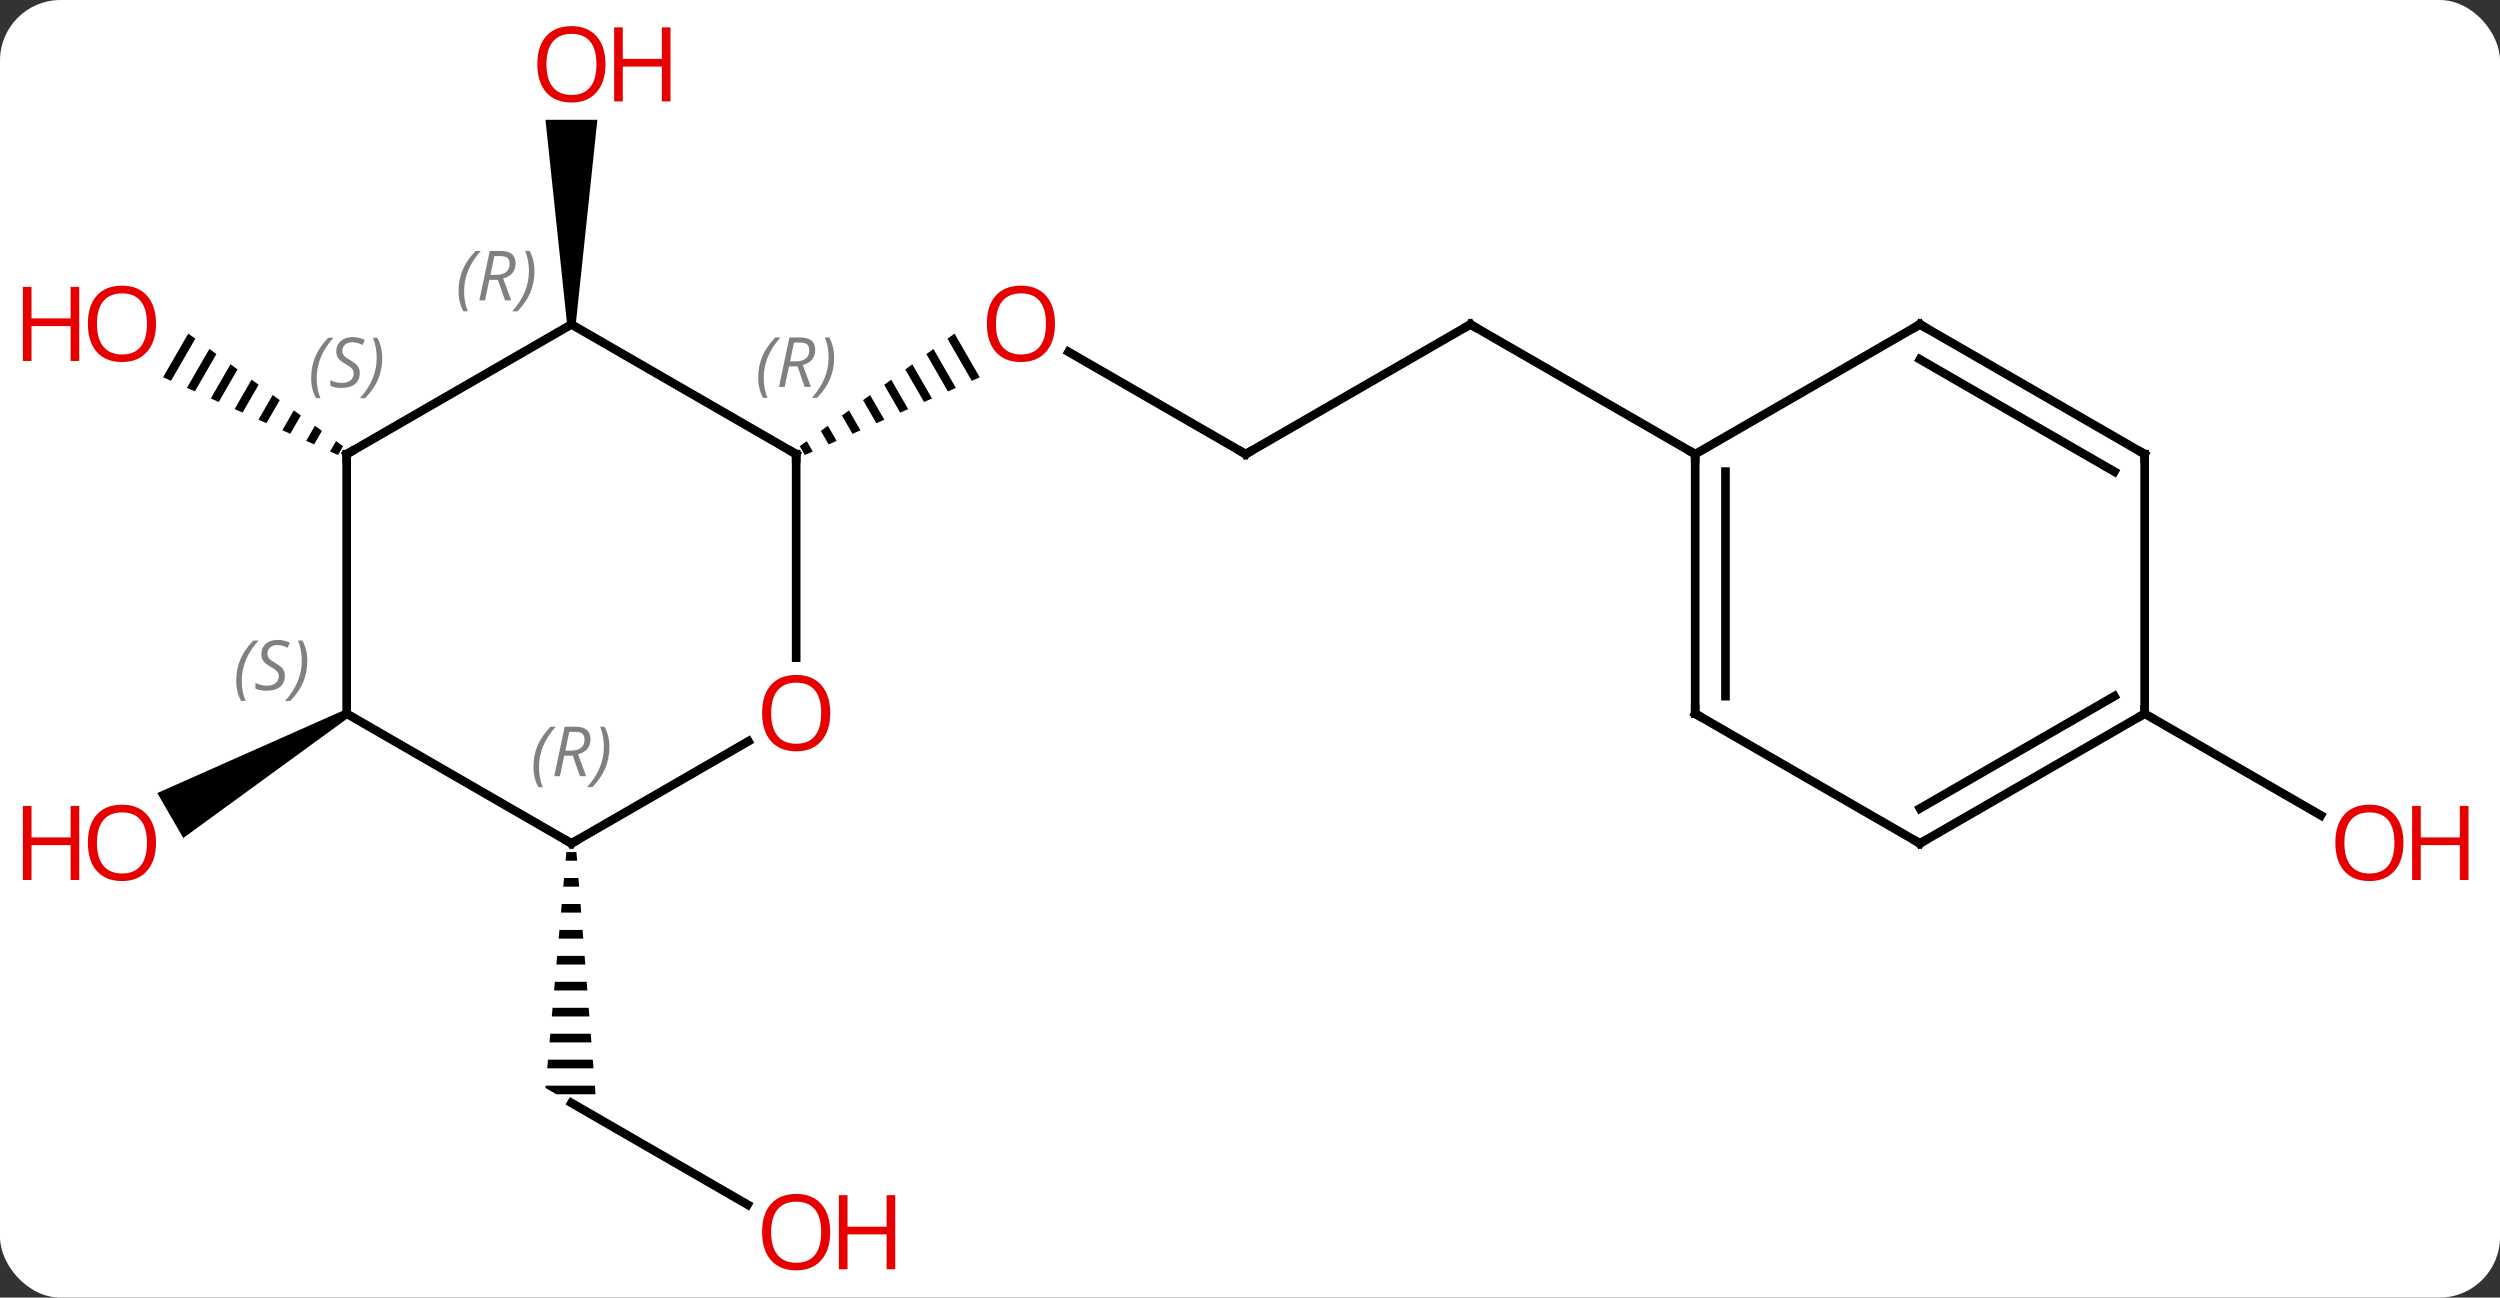 <svg width="289" viewBox="0 0 289 150" style="fill-opacity:1; color-rendering:auto; color-interpolation:auto; text-rendering:auto; stroke:black; stroke-linecap:square; stroke-miterlimit:10; shape-rendering:auto; stroke-opacity:1; fill:black; stroke-dasharray:none; font-weight:normal; stroke-width:1; font-family:'Open Sans'; font-style:normal; stroke-linejoin:miter; font-size:12; stroke-dashoffset:0; image-rendering:auto;" height="150" class="cas-substance-image" xmlns:xlink="http://www.w3.org/1999/xlink" xmlns="http://www.w3.org/2000/svg"><rect x="0" y="0" width="289" height="150" fill="#333333" stroke="none"/><svg class="cas-substance-single-component"><rect y="0" x="0" width="289" stroke="none" ry="7" rx="7" height="150" fill="white" class="cas-substance-group"/><svg y="0" x="0" width="289" viewBox="0 0 289 150" style="fill:black;" height="150" class="cas-substance-single-component-image"><svg><g><g transform="translate(144,75)" style="text-rendering:geometricPrecision; color-rendering:optimizeQuality; color-interpolation:linearRGB; stroke-linecap:butt; image-rendering:optimizeQuality;"><line y2="-22.5" y1="-34.321" x2="0" x1="-20.475" style="fill:none;"/><path style="stroke:none;" d="M-33.657 -36.434 L-34.471 -35.842 L-34.471 -35.842 L-31.664 -30.975 L-31.664 -30.975 L-30.745 -31.384 L-30.745 -31.384 L-33.657 -36.434 ZM-36.098 -34.658 L-36.911 -34.066 L-36.911 -34.066 L-34.422 -29.75 L-34.422 -29.75 L-33.503 -30.158 L-33.503 -30.158 L-36.098 -34.658 ZM-38.538 -32.883 L-39.351 -32.291 L-37.179 -28.525 L-36.26 -28.933 L-38.538 -32.883 ZM-40.978 -31.107 L-41.791 -30.515 L-41.791 -30.515 L-39.937 -27.299 L-39.018 -27.708 L-39.018 -27.708 L-40.978 -31.107 ZM-43.418 -29.332 L-44.232 -28.74 L-42.694 -26.074 L-41.775 -26.483 L-41.775 -26.483 L-43.418 -29.332 ZM-45.858 -27.556 L-46.672 -26.965 L-46.672 -26.965 L-45.452 -24.849 L-44.533 -25.258 L-44.533 -25.258 L-45.858 -27.556 ZM-48.299 -25.781 L-49.112 -25.189 L-48.209 -23.624 L-47.29 -24.032 L-48.299 -25.781 ZM-50.739 -24.006 L-51.552 -23.414 L-51.552 -23.414 L-50.967 -22.399 L-50.047 -22.807 L-50.739 -24.006 Z"/><line y2="-37.5" y1="-22.5" x2="25.98" x1="0" style="fill:none;"/><line y2="-22.5" y1="-37.5" x2="51.963" x1="25.98" style="fill:none;"/><path style="stroke:none;" d="M-77.443 -37.5 L-78.443 -37.5 L-80.943 -61.148 L-74.943 -61.148 Z"/><line y2="64.259" y1="52.5" x2="-57.577" x1="-77.943" style="fill:none;"/><path style="stroke:none;" d="M-78.531 23.5 L-78.62 24.5 L-77.285 24.5 L-77.364 23.5 ZM-78.797 26.5 L-78.885 27.5 L-77.049 27.5 L-77.128 26.5 ZM-79.062 29.5 L-79.15 30.5 L-76.813 30.5 L-76.891 29.5 ZM-79.327 32.5 L-79.416 33.5 L-76.576 33.5 L-76.655 32.5 ZM-79.593 35.5 L-79.681 36.5 L-76.34 36.5 L-76.419 35.5 ZM-79.858 38.5 L-79.947 39.5 L-76.104 39.5 L-76.182 38.5 ZM-80.123 41.5 L-80.212 42.5 L-75.867 42.5 L-75.946 41.5 ZM-80.389 44.5 L-80.477 45.5 L-75.631 45.5 L-75.71 44.5 ZM-80.654 47.5 L-80.742 48.5 L-75.395 48.5 L-75.473 47.5 ZM-80.919 50.5 L-80.943 50.768 L-79.675 51.5 L-75.158 51.5 L-75.237 50.5 Z"/><path style="stroke:none;" d="M-122.237 -36.439 L-125.148 -31.39 L-125.148 -31.39 L-124.229 -30.982 L-121.423 -35.847 L-121.423 -35.847 L-122.237 -36.439 ZM-119.796 -34.663 L-122.391 -30.165 L-121.472 -29.756 L-121.472 -29.756 L-118.983 -34.072 L-119.796 -34.663 ZM-117.356 -32.888 L-119.633 -28.939 L-118.714 -28.53 L-116.543 -32.296 L-116.543 -32.296 L-117.356 -32.888 ZM-114.916 -31.113 L-116.876 -27.713 L-116.876 -27.713 L-115.957 -27.305 L-114.102 -30.521 L-114.916 -31.113 ZM-112.475 -29.337 L-114.119 -26.488 L-113.2 -26.079 L-113.2 -26.079 L-111.662 -28.745 L-112.475 -29.337 ZM-110.035 -27.562 L-111.361 -25.262 L-110.442 -24.854 L-109.222 -26.97 L-110.035 -27.562 ZM-107.595 -25.786 L-108.604 -24.037 L-108.604 -24.037 L-107.685 -23.628 L-106.781 -25.195 L-106.781 -25.195 L-107.595 -25.786 ZM-105.155 -24.011 L-105.847 -22.811 L-105.847 -22.811 L-104.927 -22.402 L-104.341 -23.419 L-104.341 -23.419 L-105.155 -24.011 Z"/><path style="stroke:none;" d="M-104.173 7.067 L-103.673 7.933 L-122.816 21.872 L-125.816 16.676 Z"/><line y2="7.5" y1="19.259" x2="103.923" x1="124.289" style="fill:none;"/><line y2="1.023" y1="-22.5" x2="-51.963" x1="-51.963" style="fill:none;"/><line y2="-37.5" y1="-22.5" x2="-77.943" x1="-51.963" style="fill:none;"/><line y2="22.5" y1="10.689" x2="-77.943" x1="-57.486" style="fill:none;"/><line y2="-22.5" y1="-37.5" x2="-103.923" x1="-77.943" style="fill:none;"/><line y2="7.5" y1="22.5" x2="-103.923" x1="-77.943" style="fill:none;"/><line y2="7.5" y1="-22.5" x2="-103.923" x1="-103.923" style="fill:none;"/><line y2="7.5" y1="-22.5" x2="51.963" x1="51.963" style="fill:none;"/><line y2="5.479" y1="-20.479" x2="55.463" x1="55.463" style="fill:none;"/><line y2="-37.5" y1="-22.5" x2="77.943" x1="51.963" style="fill:none;"/><line y2="22.5" y1="7.5" x2="77.943" x1="51.963" style="fill:none;"/><line y2="-22.5" y1="-37.5" x2="103.923" x1="77.943" style="fill:none;"/><line y2="-20.479" y1="-33.459" x2="100.423" x1="77.943" style="fill:none;"/><line y2="7.5" y1="22.5" x2="103.923" x1="77.943" style="fill:none;"/><line y2="5.479" y1="18.459" x2="100.423" x1="77.943" style="fill:none;"/><line y2="7.5" y1="-22.5" x2="103.923" x1="103.923" style="fill:none;"/></g><g transform="translate(144,75)" style="fill:rgb(230,0,0); text-rendering:geometricPrecision; color-rendering:optimizeQuality; image-rendering:optimizeQuality; font-family:'Open Sans'; stroke:rgb(230,0,0); color-interpolation:linearRGB;"><path style="stroke:none;" d="M-22.043 -37.57 Q-22.043 -35.508 -23.082 -34.328 Q-24.121 -33.148 -25.964 -33.148 Q-27.855 -33.148 -28.886 -34.312 Q-29.918 -35.477 -29.918 -37.586 Q-29.918 -39.68 -28.886 -40.828 Q-27.855 -41.977 -25.964 -41.977 Q-24.105 -41.977 -23.074 -40.805 Q-22.043 -39.633 -22.043 -37.57 ZM-28.871 -37.57 Q-28.871 -35.836 -28.128 -34.93 Q-27.386 -34.023 -25.964 -34.023 Q-24.543 -34.023 -23.816 -34.922 Q-23.089 -35.82 -23.089 -37.57 Q-23.089 -39.305 -23.816 -40.195 Q-24.543 -41.086 -25.964 -41.086 Q-27.386 -41.086 -28.128 -40.188 Q-28.871 -39.289 -28.871 -37.57 Z"/></g><g transform="translate(144,75)" style="stroke-linecap:butt; text-rendering:geometricPrecision; color-rendering:optimizeQuality; image-rendering:optimizeQuality; font-family:'Open Sans'; color-interpolation:linearRGB; stroke-miterlimit:5;"><path style="fill:none;" d="M-0.433 -22.75 L0 -22.5 L0.433 -22.75"/><path style="fill:none;" d="M25.547 -37.25 L25.98 -37.5 L26.413 -37.25"/><path style="fill:rgb(230,0,0); stroke:none;" d="M-74.005 -67.57 Q-74.005 -65.508 -75.045 -64.328 Q-76.084 -63.148 -77.927 -63.148 Q-79.818 -63.148 -80.849 -64.312 Q-81.88 -65.477 -81.88 -67.586 Q-81.88 -69.68 -80.849 -70.828 Q-79.818 -71.977 -77.927 -71.977 Q-76.068 -71.977 -75.037 -70.805 Q-74.005 -69.633 -74.005 -67.57 ZM-80.834 -67.57 Q-80.834 -65.836 -80.091 -64.93 Q-79.349 -64.023 -77.927 -64.023 Q-76.505 -64.023 -75.779 -64.922 Q-75.052 -65.82 -75.052 -67.57 Q-75.052 -69.305 -75.779 -70.195 Q-76.505 -71.086 -77.927 -71.086 Q-79.349 -71.086 -80.091 -70.188 Q-80.834 -69.289 -80.834 -67.57 Z"/><path style="fill:rgb(230,0,0); stroke:none;" d="M-66.49 -63.273 L-67.49 -63.273 L-67.49 -67.305 L-72.005 -67.305 L-72.005 -63.273 L-73.005 -63.273 L-73.005 -71.836 L-72.005 -71.836 L-72.005 -68.195 L-67.49 -68.195 L-67.49 -71.836 L-66.49 -71.836 L-66.49 -63.273 Z"/><path style="fill:rgb(230,0,0); stroke:none;" d="M-48.026 67.43 Q-48.026 69.492 -49.065 70.672 Q-50.104 71.852 -51.947 71.852 Q-53.838 71.852 -54.869 70.688 Q-55.901 69.523 -55.901 67.414 Q-55.901 65.32 -54.869 64.172 Q-53.838 63.023 -51.947 63.023 Q-50.088 63.023 -49.057 64.195 Q-48.026 65.367 -48.026 67.43 ZM-54.854 67.43 Q-54.854 69.164 -54.111 70.07 Q-53.369 70.977 -51.947 70.977 Q-50.526 70.977 -49.799 70.078 Q-49.072 69.18 -49.072 67.43 Q-49.072 65.695 -49.799 64.805 Q-50.526 63.914 -51.947 63.914 Q-53.369 63.914 -54.111 64.812 Q-54.854 65.711 -54.854 67.43 Z"/><path style="fill:rgb(230,0,0); stroke:none;" d="M-40.51 71.727 L-41.51 71.727 L-41.51 67.695 L-46.026 67.695 L-46.026 71.727 L-47.026 71.727 L-47.026 63.164 L-46.026 63.164 L-46.026 66.805 L-41.51 66.805 L-41.51 63.164 L-40.51 63.164 L-40.51 71.727 Z"/><path style="fill:rgb(230,0,0); stroke:none;" d="M-125.966 -37.57 Q-125.966 -35.508 -127.005 -34.328 Q-128.044 -33.148 -129.887 -33.148 Q-131.778 -33.148 -132.809 -34.312 Q-133.84 -35.477 -133.84 -37.586 Q-133.84 -39.68 -132.809 -40.828 Q-131.778 -41.977 -129.887 -41.977 Q-128.028 -41.977 -126.997 -40.805 Q-125.966 -39.633 -125.966 -37.57 ZM-132.794 -37.57 Q-132.794 -35.836 -132.051 -34.93 Q-131.309 -34.023 -129.887 -34.023 Q-128.465 -34.023 -127.739 -34.922 Q-127.012 -35.82 -127.012 -37.57 Q-127.012 -39.305 -127.739 -40.195 Q-128.465 -41.086 -129.887 -41.086 Q-131.309 -41.086 -132.051 -40.188 Q-132.794 -39.289 -132.794 -37.57 Z"/><path style="fill:rgb(230,0,0); stroke:none;" d="M-134.84 -33.273 L-135.84 -33.273 L-135.84 -37.305 L-140.356 -37.305 L-140.356 -33.273 L-141.356 -33.273 L-141.356 -41.836 L-140.356 -41.836 L-140.356 -38.195 L-135.84 -38.195 L-135.84 -41.836 L-134.84 -41.836 L-134.84 -33.273 Z"/><path style="fill:rgb(230,0,0); stroke:none;" d="M-125.966 22.43 Q-125.966 24.492 -127.005 25.672 Q-128.044 26.852 -129.887 26.852 Q-131.778 26.852 -132.809 25.688 Q-133.84 24.523 -133.84 22.414 Q-133.84 20.32 -132.809 19.172 Q-131.778 18.023 -129.887 18.023 Q-128.028 18.023 -126.997 19.195 Q-125.966 20.367 -125.966 22.43 ZM-132.794 22.43 Q-132.794 24.164 -132.051 25.07 Q-131.309 25.977 -129.887 25.977 Q-128.465 25.977 -127.739 25.078 Q-127.012 24.18 -127.012 22.43 Q-127.012 20.695 -127.739 19.805 Q-128.465 18.914 -129.887 18.914 Q-131.309 18.914 -132.051 19.812 Q-132.794 20.711 -132.794 22.43 Z"/><path style="fill:rgb(230,0,0); stroke:none;" d="M-134.84 26.727 L-135.84 26.727 L-135.84 22.695 L-140.356 22.695 L-140.356 26.727 L-141.356 26.727 L-141.356 18.164 L-140.356 18.164 L-140.356 21.805 L-135.84 21.805 L-135.84 18.164 L-134.84 18.164 L-134.84 26.727 Z"/><path style="fill:rgb(230,0,0); stroke:none;" d="M133.84 22.43 Q133.84 24.492 132.801 25.672 Q131.762 26.852 129.919 26.852 Q128.028 26.852 126.997 25.688 Q125.966 24.523 125.966 22.414 Q125.966 20.32 126.997 19.172 Q128.028 18.023 129.919 18.023 Q131.778 18.023 132.809 19.195 Q133.84 20.367 133.84 22.43 ZM127.012 22.43 Q127.012 24.164 127.755 25.07 Q128.497 25.977 129.919 25.977 Q131.34 25.977 132.067 25.078 Q132.794 24.18 132.794 22.43 Q132.794 20.695 132.067 19.805 Q131.34 18.914 129.919 18.914 Q128.497 18.914 127.755 19.812 Q127.012 20.711 127.012 22.43 Z"/><path style="fill:rgb(230,0,0); stroke:none;" d="M141.356 26.727 L140.356 26.727 L140.356 22.695 L135.84 22.695 L135.84 26.727 L134.84 26.727 L134.84 18.164 L135.84 18.164 L135.84 21.805 L140.356 21.805 L140.356 18.164 L141.356 18.164 L141.356 26.727 Z"/><path style="fill:none;" d="M-51.963 -22 L-51.963 -22.5 L-52.396 -22.75"/></g><g transform="translate(144,75)" style="stroke-linecap:butt; font-size:8.4px; fill:gray; text-rendering:geometricPrecision; image-rendering:optimizeQuality; color-rendering:optimizeQuality; font-family:'Open Sans'; font-style:italic; stroke:gray; color-interpolation:linearRGB; stroke-miterlimit:5;"><path style="stroke:none;" d="M-56.351 -31.336 Q-56.351 -32.664 -55.883 -33.789 Q-55.414 -34.914 -54.383 -35.992 L-53.773 -35.992 Q-54.742 -34.93 -55.226 -33.758 Q-55.711 -32.586 -55.711 -31.352 Q-55.711 -30.023 -55.273 -29.008 L-55.789 -29.008 Q-56.351 -30.039 -56.351 -31.336 ZM-52.791 -32.648 L-53.291 -30.273 L-53.948 -30.273 L-52.745 -35.992 L-51.495 -35.992 Q-49.76 -35.992 -49.76 -34.555 Q-49.76 -33.195 -51.198 -32.805 L-50.26 -30.273 L-50.979 -30.273 L-51.807 -32.648 L-52.791 -32.648 ZM-52.213 -35.398 Q-52.604 -33.477 -52.666 -33.227 L-52.01 -33.227 Q-51.26 -33.227 -50.854 -33.555 Q-50.448 -33.883 -50.448 -34.508 Q-50.448 -34.977 -50.705 -35.188 Q-50.963 -35.398 -51.557 -35.398 L-52.213 -35.398 ZM-47.574 -33.648 Q-47.574 -32.32 -48.051 -31.188 Q-48.527 -30.055 -49.543 -29.008 L-50.152 -29.008 Q-48.215 -31.164 -48.215 -33.648 Q-48.215 -34.977 -48.652 -35.992 L-48.137 -35.992 Q-47.574 -34.93 -47.574 -33.648 Z"/></g><g transform="translate(144,75)" style="stroke-linecap:butt; fill:rgb(230,0,0); text-rendering:geometricPrecision; color-rendering:optimizeQuality; image-rendering:optimizeQuality; font-family:'Open Sans'; stroke:rgb(230,0,0); color-interpolation:linearRGB; stroke-miterlimit:5;"><path style="stroke:none;" d="M-48.026 7.43 Q-48.026 9.492 -49.065 10.672 Q-50.104 11.852 -51.947 11.852 Q-53.838 11.852 -54.869 10.688 Q-55.901 9.523 -55.901 7.414 Q-55.901 5.32 -54.869 4.172 Q-53.838 3.023 -51.947 3.023 Q-50.088 3.023 -49.057 4.195 Q-48.026 5.367 -48.026 7.43 ZM-54.854 7.43 Q-54.854 9.164 -54.111 10.07 Q-53.369 10.977 -51.947 10.977 Q-50.526 10.977 -49.799 10.078 Q-49.072 9.18 -49.072 7.43 Q-49.072 5.695 -49.799 4.805 Q-50.526 3.914 -51.947 3.914 Q-53.369 3.914 -54.111 4.812 Q-54.854 5.711 -54.854 7.43 Z"/></g><g transform="translate(144,75)" style="stroke-linecap:butt; font-size:8.4px; fill:gray; text-rendering:geometricPrecision; image-rendering:optimizeQuality; color-rendering:optimizeQuality; font-family:'Open Sans'; font-style:italic; stroke:gray; color-interpolation:linearRGB; stroke-miterlimit:5;"><path style="stroke:none;" d="M-90.992 -41.336 Q-90.992 -42.664 -90.523 -43.789 Q-90.054 -44.914 -89.023 -45.992 L-88.414 -45.992 Q-89.382 -44.93 -89.867 -43.758 Q-90.351 -42.586 -90.351 -41.352 Q-90.351 -40.023 -89.914 -39.008 L-90.429 -39.008 Q-90.992 -40.039 -90.992 -41.336 ZM-87.432 -42.648 L-87.932 -40.273 L-88.588 -40.273 L-87.385 -45.992 L-86.135 -45.992 Q-84.4 -45.992 -84.4 -44.555 Q-84.4 -43.195 -85.838 -42.805 L-84.9 -40.273 L-85.619 -40.273 L-86.447 -42.648 L-87.432 -42.648 ZM-86.854 -45.398 Q-87.244 -43.477 -87.307 -43.227 L-86.65 -43.227 Q-85.9 -43.227 -85.494 -43.555 Q-85.088 -43.883 -85.088 -44.508 Q-85.088 -44.977 -85.346 -45.188 Q-85.604 -45.398 -86.197 -45.398 L-86.854 -45.398 ZM-82.215 -43.648 Q-82.215 -42.32 -82.691 -41.188 Q-83.168 -40.055 -84.183 -39.008 L-84.793 -39.008 Q-82.855 -41.164 -82.855 -43.648 Q-82.855 -44.977 -83.293 -45.992 L-82.777 -45.992 Q-82.215 -44.93 -82.215 -43.648 Z"/><path style="fill:none; stroke:black;" d="M-77.51 22.25 L-77.943 22.5 L-78.376 22.25"/><path style="stroke:none;" d="M-82.332 13.664 Q-82.332 12.336 -81.863 11.211 Q-81.394 10.086 -80.363 9.008 L-79.754 9.008 Q-80.722 10.07 -81.207 11.242 Q-81.691 12.414 -81.691 13.648 Q-81.691 14.977 -81.254 15.992 L-81.769 15.992 Q-82.332 14.961 -82.332 13.664 ZM-78.772 12.352 L-79.272 14.727 L-79.928 14.727 L-78.725 9.008 L-77.475 9.008 Q-75.74 9.008 -75.74 10.445 Q-75.74 11.805 -77.178 12.195 L-76.24 14.727 L-76.959 14.727 L-77.787 12.352 L-78.772 12.352 ZM-78.194 9.602 Q-78.584 11.523 -78.647 11.773 L-77.99 11.773 Q-77.24 11.773 -76.834 11.445 Q-76.428 11.117 -76.428 10.492 Q-76.428 10.023 -76.686 9.812 Q-76.944 9.602 -77.537 9.602 L-78.194 9.602 ZM-73.554 11.352 Q-73.554 12.68 -74.031 13.812 Q-74.507 14.945 -75.523 15.992 L-76.132 15.992 Q-74.195 13.836 -74.195 11.352 Q-74.195 10.023 -74.632 9.008 L-74.117 9.008 Q-73.554 10.07 -73.554 11.352 Z"/><path style="fill:none; stroke:black;" d="M-103.49 -22.75 L-103.923 -22.5 L-103.923 -22"/><path style="stroke:none;" d="M-108.031 -31.297 Q-108.031 -32.625 -107.563 -33.75 Q-107.094 -34.875 -106.063 -35.953 L-105.453 -35.953 Q-106.422 -34.891 -106.906 -33.719 Q-107.391 -32.547 -107.391 -31.312 Q-107.391 -29.984 -106.953 -28.969 L-107.469 -28.969 Q-108.031 -30 -108.031 -31.297 ZM-102.409 -31.891 Q-102.409 -31.062 -102.956 -30.609 Q-103.503 -30.156 -104.503 -30.156 Q-104.909 -30.156 -105.222 -30.211 Q-105.534 -30.266 -105.815 -30.406 L-105.815 -31.062 Q-105.19 -30.734 -104.487 -30.734 Q-103.862 -30.734 -103.487 -31.031 Q-103.112 -31.328 -103.112 -31.844 Q-103.112 -32.156 -103.315 -32.383 Q-103.518 -32.609 -104.081 -32.938 Q-104.675 -33.266 -104.901 -33.594 Q-105.128 -33.922 -105.128 -34.375 Q-105.128 -35.109 -104.612 -35.57 Q-104.097 -36.031 -103.253 -36.031 Q-102.878 -36.031 -102.542 -35.953 Q-102.206 -35.875 -101.831 -35.703 L-102.097 -35.109 Q-102.347 -35.266 -102.667 -35.352 Q-102.987 -35.438 -103.253 -35.438 Q-103.784 -35.438 -104.104 -35.164 Q-104.425 -34.891 -104.425 -34.422 Q-104.425 -34.219 -104.354 -34.07 Q-104.284 -33.922 -104.143 -33.789 Q-104.003 -33.656 -103.581 -33.406 Q-103.018 -33.062 -102.815 -32.867 Q-102.612 -32.672 -102.51 -32.438 Q-102.409 -32.203 -102.409 -31.891 ZM-99.814 -33.609 Q-99.814 -32.281 -100.291 -31.148 Q-100.768 -30.016 -101.783 -28.969 L-102.393 -28.969 Q-100.455 -31.125 -100.455 -33.609 Q-100.455 -34.938 -100.893 -35.953 L-100.377 -35.953 Q-99.814 -34.891 -99.814 -33.609 Z"/><path style="stroke:none;" d="M-116.692 3.703 Q-116.692 2.375 -116.223 1.25 Q-115.754 0.125 -114.723 -0.953 L-114.114 -0.953 Q-115.082 0.109 -115.567 1.281 Q-116.051 2.453 -116.051 3.687 Q-116.051 5.016 -115.614 6.031 L-116.129 6.031 Q-116.692 5 -116.692 3.703 ZM-111.069 3.109 Q-111.069 3.937 -111.616 4.391 Q-112.163 4.844 -113.163 4.844 Q-113.569 4.844 -113.882 4.789 Q-114.194 4.734 -114.475 4.594 L-114.475 3.937 Q-113.85 4.266 -113.147 4.266 Q-112.522 4.266 -112.147 3.969 Q-111.772 3.672 -111.772 3.156 Q-111.772 2.844 -111.975 2.617 Q-112.178 2.39 -112.741 2.062 Q-113.335 1.734 -113.561 1.406 Q-113.788 1.078 -113.788 0.625 Q-113.788 -0.11 -113.272 -0.57 Q-112.757 -1.031 -111.913 -1.031 Q-111.538 -1.031 -111.202 -0.953 Q-110.866 -0.875 -110.491 -0.703 L-110.757 -0.11 Q-111.007 -0.266 -111.327 -0.352 Q-111.647 -0.438 -111.913 -0.438 Q-112.444 -0.438 -112.764 -0.164 Q-113.085 0.109 -113.085 0.578 Q-113.085 0.781 -113.014 0.93 Q-112.944 1.078 -112.803 1.211 Q-112.663 1.344 -112.241 1.594 Q-111.678 1.937 -111.475 2.133 Q-111.272 2.328 -111.171 2.562 Q-111.069 2.797 -111.069 3.109 ZM-108.475 1.391 Q-108.475 2.719 -108.951 3.852 Q-109.428 4.984 -110.443 6.031 L-111.053 6.031 Q-109.115 3.875 -109.115 1.391 Q-109.115 0.062 -109.553 -0.953 L-109.037 -0.953 Q-108.475 0.109 -108.475 1.391 Z"/><path style="fill:none; stroke:black;" d="M51.963 -22 L51.963 -22.5 L51.53 -22.75"/><path style="fill:none; stroke:black;" d="M51.963 7 L51.963 7.5 L52.396 7.75"/><path style="fill:none; stroke:black;" d="M77.51 -37.25 L77.943 -37.5 L78.376 -37.25"/><path style="fill:none; stroke:black;" d="M77.51 22.25 L77.943 22.5 L78.376 22.25"/><path style="fill:none; stroke:black;" d="M103.49 -22.75 L103.923 -22.5 L103.923 -22"/><path style="fill:none; stroke:black;" d="M103.49 7.75 L103.923 7.5 L103.923 7"/></g></g></svg></svg></svg></svg>